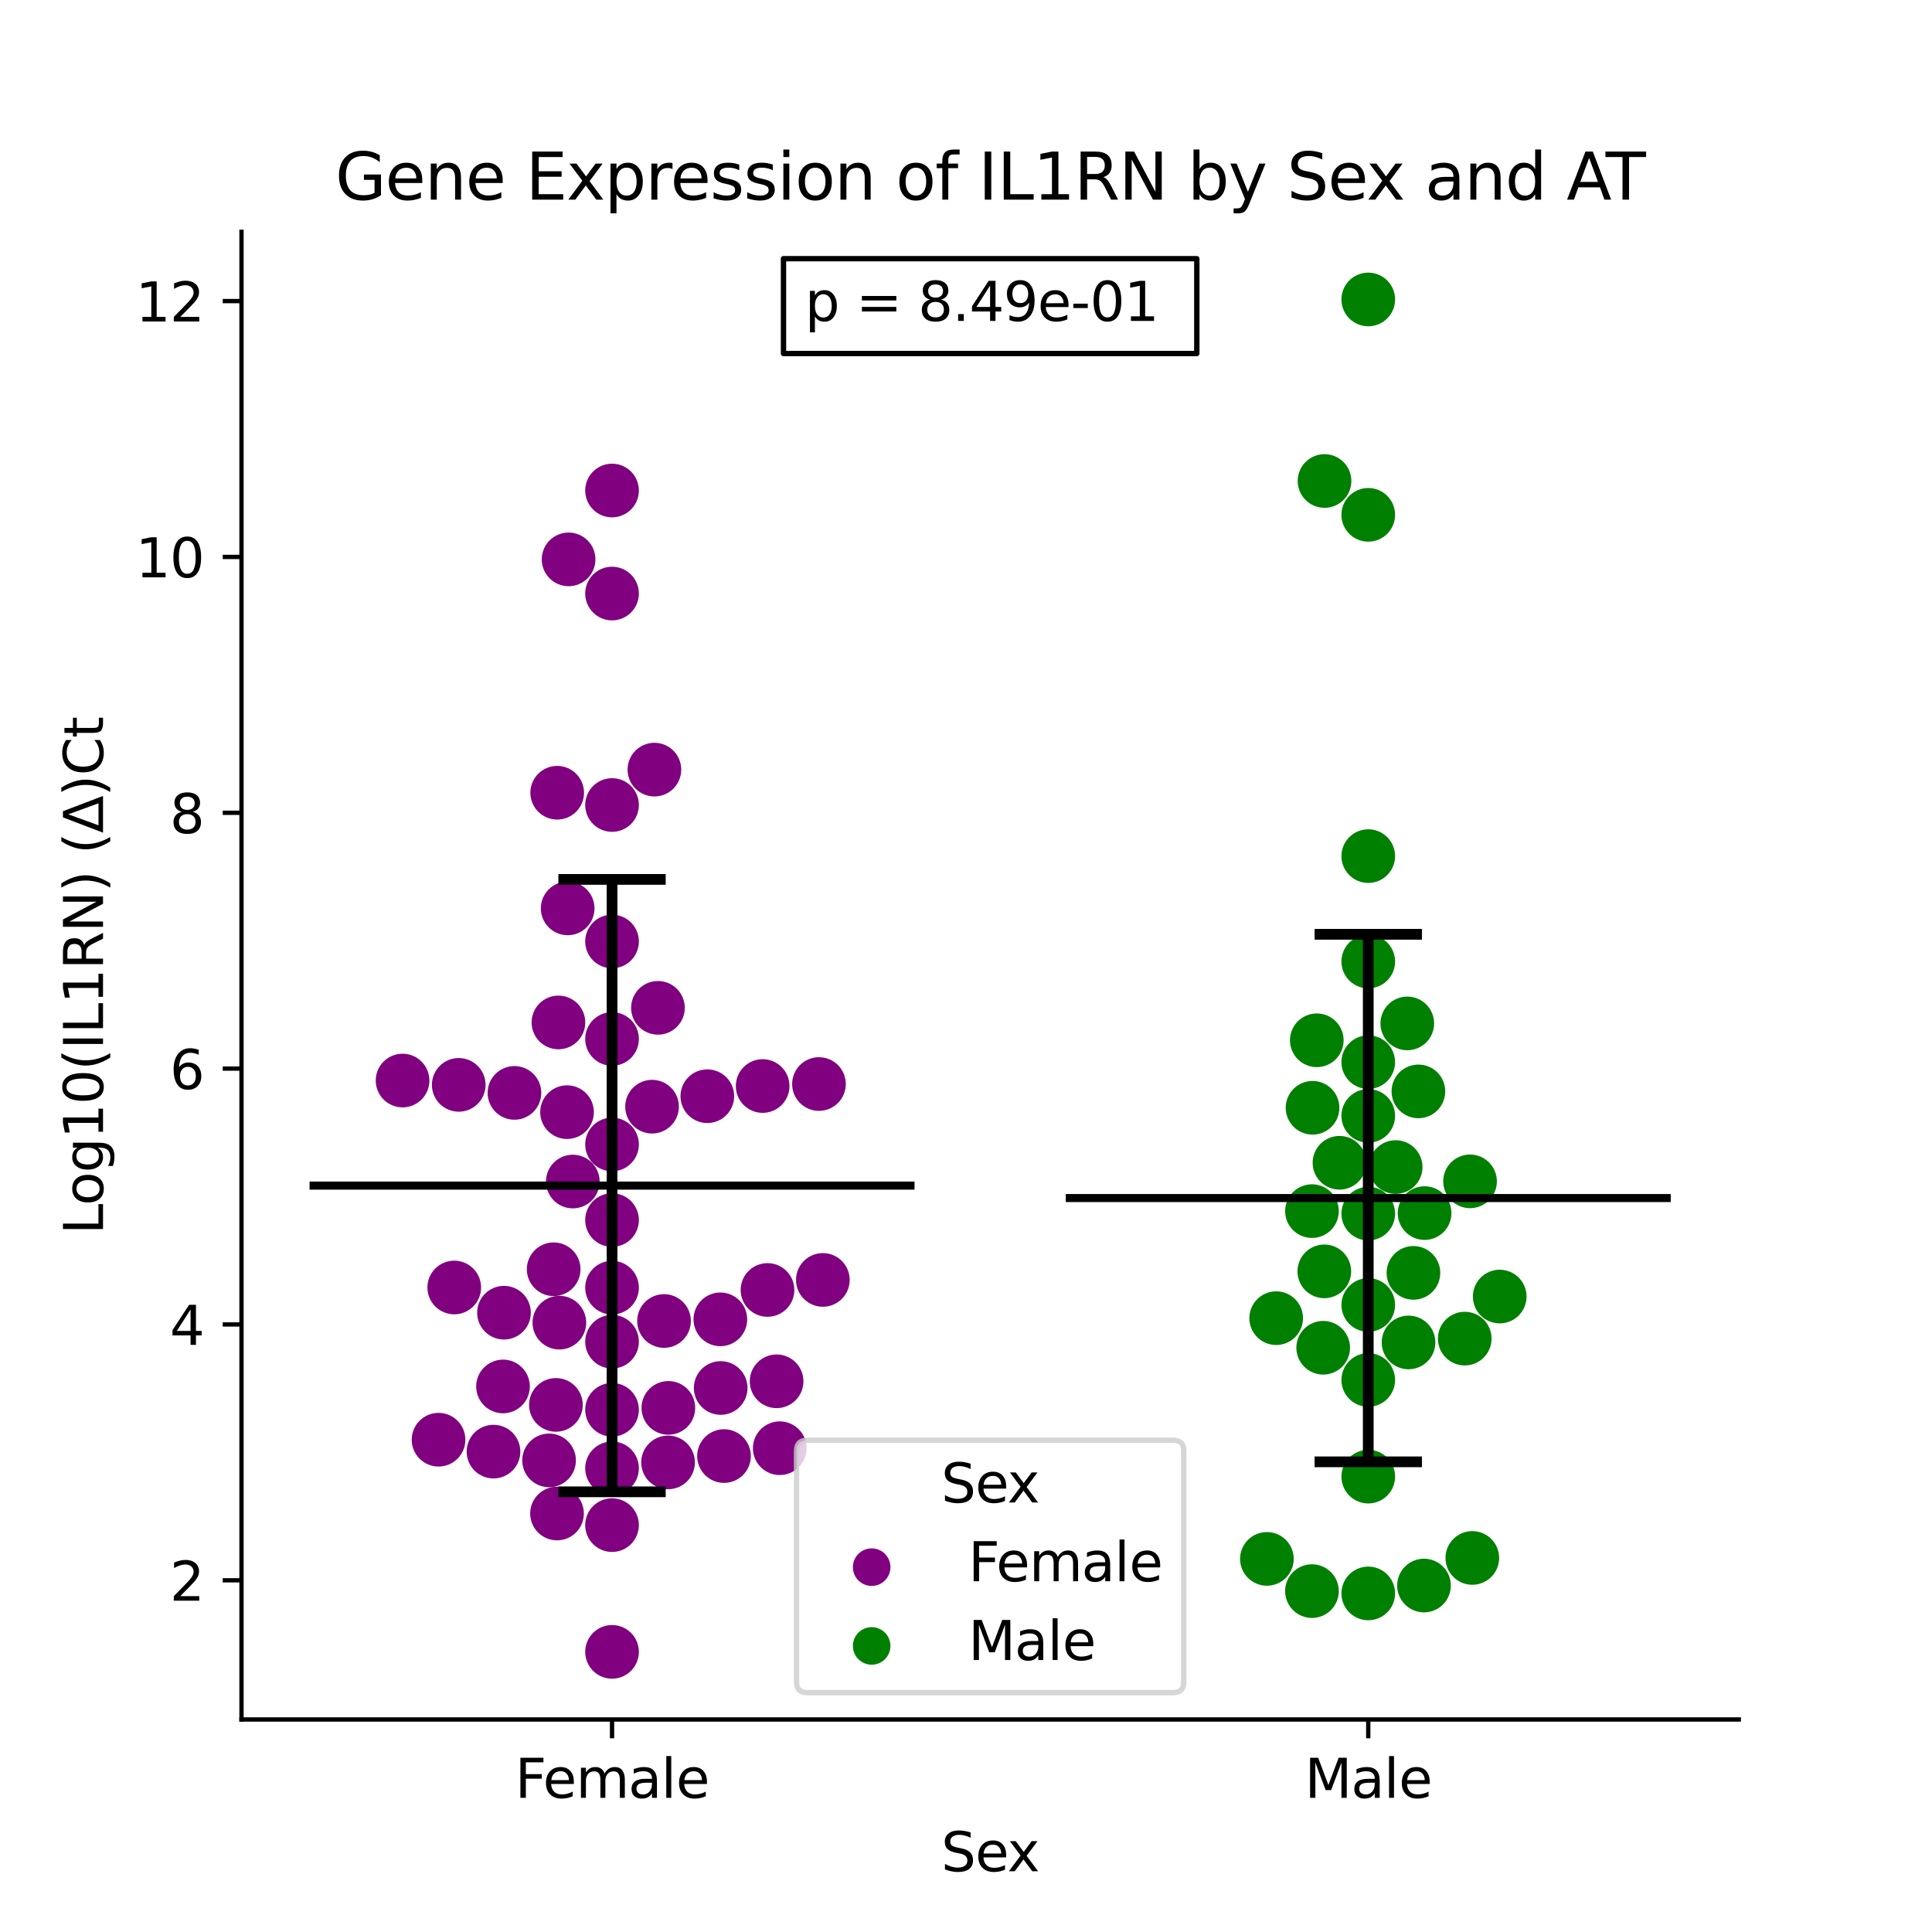 <?xml version="1.0" encoding="utf-8" standalone="no"?>
<!DOCTYPE svg PUBLIC "-//W3C//DTD SVG 1.1//EN"
  "http://www.w3.org/Graphics/SVG/1.1/DTD/svg11.dtd">
<svg xmlns:xlink="http://www.w3.org/1999/xlink" width="360pt" height="360pt" viewBox="0 0 360 360" xmlns="http://www.w3.org/2000/svg" version="1.1">
 <defs>
  <style type="text/css">*{stroke-linejoin: round; stroke-linecap: butt}</style>
 </defs>
 <g id="figure_1">
  <g id="patch_1">
   <path d="M 0 360 
L 360 360 
L 360 0 
L 0 0 
z
" style="fill: #ffffff"/>
  </g>
  <g id="axes_1">
   <g id="patch_2">
    <path d="M 45 320.4 
L 324 320.4 
L 324 43.2 
L 45 43.2 
z
" style="fill: #ffffff"/>
   </g>
   <g id="PathCollection_1">
    <defs>
     <path id="C0_0_b4f3d9eaac" d="M 0 5 
C 1.326 5 2.598 4.473 3.536 3.536 
C 4.473 2.598 5 1.326 5 -0 
C 5 -1.326 4.473 -2.598 3.536 -3.536 
C 2.598 -4.473 1.326 -5 0 -5 
C -1.326 -5 -2.598 -4.473 -3.536 -3.536 
C -4.473 -2.598 -5 -1.326 -5 0 
C -5 1.326 -4.473 2.598 -3.536 3.536 
C -2.598 4.473 -1.326 5 0 5 
z
"/>
    </defs>
    <g clip-path="url(#p54309800a6)">
     <use xlink:href="#C0_0_b4f3d9eaac" x="114.045" y="239.937" style="fill: #800080"/>
    </g>
    <g clip-path="url(#p54309800a6)">
     <use xlink:href="#C0_0_b4f3d9eaac" x="81.717" y="268.269" style="fill: #800080"/>
    </g>
    <g clip-path="url(#p54309800a6)">
     <use xlink:href="#C0_0_b4f3d9eaac" x="134.227" y="245.841" style="fill: #800080"/>
    </g>
    <g clip-path="url(#p54309800a6)">
     <use xlink:href="#C0_0_b4f3d9eaac" x="105.66" y="207.234" style="fill: #800080"/>
    </g>
    <g clip-path="url(#p54309800a6)">
     <use xlink:href="#C0_0_b4f3d9eaac" x="114.045" y="227.341" style="fill: #800080"/>
    </g>
    <g clip-path="url(#p54309800a6)">
     <use xlink:href="#C0_0_b4f3d9eaac" x="122.599" y="187.796" style="fill: #800080"/>
    </g>
    <g clip-path="url(#p54309800a6)">
     <use xlink:href="#C0_0_b4f3d9eaac" x="106.735" y="220.163" style="fill: #800080"/>
    </g>
    <g clip-path="url(#p54309800a6)">
     <use xlink:href="#C0_0_b4f3d9eaac" x="142.109" y="202.365" style="fill: #800080"/>
    </g>
    <g clip-path="url(#p54309800a6)">
     <use xlink:href="#C0_0_b4f3d9eaac" x="103.589" y="261.783" style="fill: #800080"/>
    </g>
    <g clip-path="url(#p54309800a6)">
     <use xlink:href="#C0_0_b4f3d9eaac" x="153.328" y="238.496" style="fill: #800080"/>
    </g>
    <g clip-path="url(#p54309800a6)">
     <use xlink:href="#C0_0_b4f3d9eaac" x="103.793" y="282.023" style="fill: #800080"/>
    </g>
    <g clip-path="url(#p54309800a6)">
     <use xlink:href="#C0_0_b4f3d9eaac" x="121.502" y="206.212" style="fill: #800080"/>
    </g>
    <g clip-path="url(#p54309800a6)">
     <use xlink:href="#C0_0_b4f3d9eaac" x="145.296" y="269.854" style="fill: #800080"/>
    </g>
    <g clip-path="url(#p54309800a6)">
     <use xlink:href="#C0_0_b4f3d9eaac" x="104.056" y="190.517" style="fill: #800080"/>
    </g>
    <g clip-path="url(#p54309800a6)">
     <use xlink:href="#C0_0_b4f3d9eaac" x="114.045" y="273.595" style="fill: #800080"/>
    </g>
    <g clip-path="url(#p54309800a6)">
     <use xlink:href="#C0_0_b4f3d9eaac" x="134.909" y="271.317" style="fill: #800080"/>
    </g>
    <g clip-path="url(#p54309800a6)">
     <use xlink:href="#C0_0_b4f3d9eaac" x="124.482" y="272.499" style="fill: #800080"/>
    </g>
    <g clip-path="url(#p54309800a6)">
     <use xlink:href="#C0_0_b4f3d9eaac" x="75.012" y="201.344" style="fill: #800080"/>
    </g>
    <g clip-path="url(#p54309800a6)">
     <use xlink:href="#C0_0_b4f3d9eaac" x="102.313" y="272.123" style="fill: #800080"/>
    </g>
    <g clip-path="url(#p54309800a6)">
     <use xlink:href="#C0_0_b4f3d9eaac" x="84.643" y="239.905" style="fill: #800080"/>
    </g>
    <g clip-path="url(#p54309800a6)">
     <use xlink:href="#C0_0_b4f3d9eaac" x="114.045" y="307.8" style="fill: #800080"/>
    </g>
    <g clip-path="url(#p54309800a6)">
     <use xlink:href="#C0_0_b4f3d9eaac" x="105.948" y="104.233" style="fill: #800080"/>
    </g>
    <g clip-path="url(#p54309800a6)">
     <use xlink:href="#C0_0_b4f3d9eaac" x="114.045" y="284.183" style="fill: #800080"/>
    </g>
    <g clip-path="url(#p54309800a6)">
     <use xlink:href="#C0_0_b4f3d9eaac" x="114.045" y="250.008" style="fill: #800080"/>
    </g>
    <g clip-path="url(#p54309800a6)">
     <use xlink:href="#C0_0_b4f3d9eaac" x="103.168" y="236.508" style="fill: #800080"/>
    </g>
    <g clip-path="url(#p54309800a6)">
     <use xlink:href="#C0_0_b4f3d9eaac" x="91.955" y="270.488" style="fill: #800080"/>
    </g>
    <g clip-path="url(#p54309800a6)">
     <use xlink:href="#C0_0_b4f3d9eaac" x="124.539" y="262.339" style="fill: #800080"/>
    </g>
    <g clip-path="url(#p54309800a6)">
     <use xlink:href="#C0_0_b4f3d9eaac" x="144.709" y="257.386" style="fill: #800080"/>
    </g>
    <g clip-path="url(#p54309800a6)">
     <use xlink:href="#C0_0_b4f3d9eaac" x="134.29" y="258.631" style="fill: #800080"/>
    </g>
    <g clip-path="url(#p54309800a6)">
     <use xlink:href="#C0_0_b4f3d9eaac" x="114.045" y="262.69" style="fill: #800080"/>
    </g>
    <g clip-path="url(#p54309800a6)">
     <use xlink:href="#C0_0_b4f3d9eaac" x="123.732" y="246.15" style="fill: #800080"/>
    </g>
    <g clip-path="url(#p54309800a6)">
     <use xlink:href="#C0_0_b4f3d9eaac" x="152.602" y="201.995" style="fill: #800080"/>
    </g>
    <g clip-path="url(#p54309800a6)">
     <use xlink:href="#C0_0_b4f3d9eaac" x="114.045" y="91.4" style="fill: #800080"/>
    </g>
    <g clip-path="url(#p54309800a6)">
     <use xlink:href="#C0_0_b4f3d9eaac" x="114.045" y="193.596" style="fill: #800080"/>
    </g>
    <g clip-path="url(#p54309800a6)">
     <use xlink:href="#C0_0_b4f3d9eaac" x="103.824" y="147.715" style="fill: #800080"/>
    </g>
    <g clip-path="url(#p54309800a6)">
     <use xlink:href="#C0_0_b4f3d9eaac" x="114.045" y="213.253" style="fill: #800080"/>
    </g>
    <g clip-path="url(#p54309800a6)">
     <use xlink:href="#C0_0_b4f3d9eaac" x="121.939" y="143.409" style="fill: #800080"/>
    </g>
    <g clip-path="url(#p54309800a6)">
     <use xlink:href="#C0_0_b4f3d9eaac" x="105.778" y="169.264" style="fill: #800080"/>
    </g>
    <g clip-path="url(#p54309800a6)">
     <use xlink:href="#C0_0_b4f3d9eaac" x="114.045" y="175.428" style="fill: #800080"/>
    </g>
    <g clip-path="url(#p54309800a6)">
     <use xlink:href="#C0_0_b4f3d9eaac" x="114.045" y="110.599" style="fill: #800080"/>
    </g>
    <g clip-path="url(#p54309800a6)">
     <use xlink:href="#C0_0_b4f3d9eaac" x="95.86" y="203.645" style="fill: #800080"/>
    </g>
    <g clip-path="url(#p54309800a6)">
     <use xlink:href="#C0_0_b4f3d9eaac" x="85.478" y="202.149" style="fill: #800080"/>
    </g>
    <g clip-path="url(#p54309800a6)">
     <use xlink:href="#C0_0_b4f3d9eaac" x="93.912" y="244.602" style="fill: #800080"/>
    </g>
    <g clip-path="url(#p54309800a6)">
     <use xlink:href="#C0_0_b4f3d9eaac" x="131.8" y="204.262" style="fill: #800080"/>
    </g>
    <g clip-path="url(#p54309800a6)">
     <use xlink:href="#C0_0_b4f3d9eaac" x="143.013" y="240.365" style="fill: #800080"/>
    </g>
    <g clip-path="url(#p54309800a6)">
     <use xlink:href="#C0_0_b4f3d9eaac" x="104.23" y="246.457" style="fill: #800080"/>
    </g>
    <g clip-path="url(#p54309800a6)">
     <use xlink:href="#C0_0_b4f3d9eaac" x="93.728" y="258.346" style="fill: #800080"/>
    </g>
    <g clip-path="url(#p54309800a6)">
     <use xlink:href="#C0_0_b4f3d9eaac" x="114.045" y="150.003" style="fill: #800080"/>
    </g>
   </g>
   <g id="PathCollection_2">
    <defs>
     <path id="C1_0_d42a8fae96" d="M 0 5 
C 1.326 5 2.598 4.473 3.536 3.536 
C 4.473 2.598 5 1.326 5 -0 
C 5 -1.326 4.473 -2.598 3.536 -3.536 
C 2.598 -4.473 1.326 -5 0 -5 
C -1.326 -5 -2.598 -4.473 -3.536 -3.536 
C -4.473 -2.598 -5 -1.326 -5 0 
C -5 1.326 -4.473 2.598 -3.536 3.536 
C -2.598 4.473 -1.326 5 0 5 
z
"/>
    </defs>
    <g clip-path="url(#p54309800a6)">
     <use xlink:href="#C1_0_d42a8fae96" x="262.459" y="250.144" style="fill: #008000"/>
    </g>
    <g clip-path="url(#p54309800a6)">
     <use xlink:href="#C1_0_d42a8fae96" x="264.298" y="203.365" style="fill: #008000"/>
    </g>
    <g clip-path="url(#p54309800a6)">
     <use xlink:href="#C1_0_d42a8fae96" x="254.955" y="197.913" style="fill: #008000"/>
    </g>
    <g clip-path="url(#p54309800a6)">
     <use xlink:href="#C1_0_d42a8fae96" x="254.955" y="95.932" style="fill: #008000"/>
    </g>
    <g clip-path="url(#p54309800a6)">
     <use xlink:href="#C1_0_d42a8fae96" x="254.955" y="296.912" style="fill: #008000"/>
    </g>
    <g clip-path="url(#p54309800a6)">
     <use xlink:href="#C1_0_d42a8fae96" x="263.372" y="237.181" style="fill: #008000"/>
    </g>
    <g clip-path="url(#p54309800a6)">
     <use xlink:href="#C1_0_d42a8fae96" x="272.933" y="249.432" style="fill: #008000"/>
    </g>
    <g clip-path="url(#p54309800a6)">
     <use xlink:href="#C1_0_d42a8fae96" x="245.364" y="193.843" style="fill: #008000"/>
    </g>
    <g clip-path="url(#p54309800a6)">
     <use xlink:href="#C1_0_d42a8fae96" x="249.593" y="216.666" style="fill: #008000"/>
    </g>
    <g clip-path="url(#p54309800a6)">
     <use xlink:href="#C1_0_d42a8fae96" x="246.767" y="236.899" style="fill: #008000"/>
    </g>
    <g clip-path="url(#p54309800a6)">
     <use xlink:href="#C1_0_d42a8fae96" x="244.574" y="206.42" style="fill: #008000"/>
    </g>
    <g clip-path="url(#p54309800a6)">
     <use xlink:href="#C1_0_d42a8fae96" x="246.558" y="251.134" style="fill: #008000"/>
    </g>
    <g clip-path="url(#p54309800a6)">
     <use xlink:href="#C1_0_d42a8fae96" x="254.955" y="55.8" style="fill: #008000"/>
    </g>
    <g clip-path="url(#p54309800a6)">
     <use xlink:href="#C1_0_d42a8fae96" x="254.955" y="179.167" style="fill: #008000"/>
    </g>
    <g clip-path="url(#p54309800a6)">
     <use xlink:href="#C1_0_d42a8fae96" x="265.341" y="295.443" style="fill: #008000"/>
    </g>
    <g clip-path="url(#p54309800a6)">
     <use xlink:href="#C1_0_d42a8fae96" x="244.464" y="296.482" style="fill: #008000"/>
    </g>
    <g clip-path="url(#p54309800a6)">
     <use xlink:href="#C1_0_d42a8fae96" x="236.068" y="290.477" style="fill: #008000"/>
    </g>
    <g clip-path="url(#p54309800a6)">
     <use xlink:href="#C1_0_d42a8fae96" x="254.955" y="226.142" style="fill: #008000"/>
    </g>
    <g clip-path="url(#p54309800a6)">
     <use xlink:href="#C1_0_d42a8fae96" x="254.955" y="275.147" style="fill: #008000"/>
    </g>
    <g clip-path="url(#p54309800a6)">
     <use xlink:href="#C1_0_d42a8fae96" x="254.955" y="257.138" style="fill: #008000"/>
    </g>
    <g clip-path="url(#p54309800a6)">
     <use xlink:href="#C1_0_d42a8fae96" x="254.955" y="243.159" style="fill: #008000"/>
    </g>
    <g clip-path="url(#p54309800a6)">
     <use xlink:href="#C1_0_d42a8fae96" x="246.806" y="89.626" style="fill: #008000"/>
    </g>
    <g clip-path="url(#p54309800a6)">
     <use xlink:href="#C1_0_d42a8fae96" x="237.798" y="245.621" style="fill: #008000"/>
    </g>
    <g clip-path="url(#p54309800a6)">
     <use xlink:href="#C1_0_d42a8fae96" x="260.06" y="217.464" style="fill: #008000"/>
    </g>
    <g clip-path="url(#p54309800a6)">
     <use xlink:href="#C1_0_d42a8fae96" x="254.955" y="207.927" style="fill: #008000"/>
    </g>
    <g clip-path="url(#p54309800a6)">
     <use xlink:href="#C1_0_d42a8fae96" x="265.454" y="226.043" style="fill: #008000"/>
    </g>
    <g clip-path="url(#p54309800a6)">
     <use xlink:href="#C1_0_d42a8fae96" x="262.227" y="190.699" style="fill: #008000"/>
    </g>
    <g clip-path="url(#p54309800a6)">
     <use xlink:href="#C1_0_d42a8fae96" x="254.955" y="159.526" style="fill: #008000"/>
    </g>
    <g clip-path="url(#p54309800a6)">
     <use xlink:href="#C1_0_d42a8fae96" x="273.921" y="220.129" style="fill: #008000"/>
    </g>
    <g clip-path="url(#p54309800a6)">
     <use xlink:href="#C1_0_d42a8fae96" x="274.346" y="290.3" style="fill: #008000"/>
    </g>
    <g clip-path="url(#p54309800a6)">
     <use xlink:href="#C1_0_d42a8fae96" x="279.451" y="241.593" style="fill: #008000"/>
    </g>
    <g clip-path="url(#p54309800a6)">
     <use xlink:href="#C1_0_d42a8fae96" x="244.466" y="225.673" style="fill: #008000"/>
    </g>
   </g>
   <g id="PathCollection_3"/>
   <g id="PathCollection_4"/>
   <g id="matplotlib.axis_1">
    <g id="xtick_1">
     <g id="line2d_1">
      <defs>
       <path id="m0eac012cab" d="M 0 0 
L 0 3.5 
" style="stroke: #000000; stroke-width: 0.8"/>
      </defs>
      <g>
       <use xlink:href="#m0eac012cab" x="114.045" y="320.4" style="stroke: #000000; stroke-width: 0.8"/>
      </g>
     </g>
     <g id="text_1">
      <!-- Female -->
      <g transform="translate(95.968 334.998) scale(0.1 -0.1)">
       <defs>
        <path id="DejaVuSans-46" d="M 628 4666 
L 3309 4666 
L 3309 4134 
L 1259 4134 
L 1259 2759 
L 3109 2759 
L 3109 2228 
L 1259 2228 
L 1259 0 
L 628 0 
L 628 4666 
z
" transform="scale(0.016)"/>
        <path id="DejaVuSans-65" d="M 3597 1894 
L 3597 1613 
L 953 1613 
Q 991 1019 1311 708 
Q 1631 397 2203 397 
Q 2534 397 2845 478 
Q 3156 559 3463 722 
L 3463 178 
Q 3153 47 2828 -22 
Q 2503 -91 2169 -91 
Q 1331 -91 842 396 
Q 353 884 353 1716 
Q 353 2575 817 3079 
Q 1281 3584 2069 3584 
Q 2775 3584 3186 3129 
Q 3597 2675 3597 1894 
z
M 3022 2063 
Q 3016 2534 2758 2815 
Q 2500 3097 2075 3097 
Q 1594 3097 1305 2825 
Q 1016 2553 972 2059 
L 3022 2063 
z
" transform="scale(0.016)"/>
        <path id="DejaVuSans-6d" d="M 3328 2828 
Q 3544 3216 3844 3400 
Q 4144 3584 4550 3584 
Q 5097 3584 5394 3201 
Q 5691 2819 5691 2113 
L 5691 0 
L 5113 0 
L 5113 2094 
Q 5113 2597 4934 2840 
Q 4756 3084 4391 3084 
Q 3944 3084 3684 2787 
Q 3425 2491 3425 1978 
L 3425 0 
L 2847 0 
L 2847 2094 
Q 2847 2600 2669 2842 
Q 2491 3084 2119 3084 
Q 1678 3084 1418 2786 
Q 1159 2488 1159 1978 
L 1159 0 
L 581 0 
L 581 3500 
L 1159 3500 
L 1159 2956 
Q 1356 3278 1631 3431 
Q 1906 3584 2284 3584 
Q 2666 3584 2933 3390 
Q 3200 3197 3328 2828 
z
" transform="scale(0.016)"/>
        <path id="DejaVuSans-61" d="M 2194 1759 
Q 1497 1759 1228 1600 
Q 959 1441 959 1056 
Q 959 750 1161 570 
Q 1363 391 1709 391 
Q 2188 391 2477 730 
Q 2766 1069 2766 1631 
L 2766 1759 
L 2194 1759 
z
M 3341 1997 
L 3341 0 
L 2766 0 
L 2766 531 
Q 2569 213 2275 61 
Q 1981 -91 1556 -91 
Q 1019 -91 701 211 
Q 384 513 384 1019 
Q 384 1609 779 1909 
Q 1175 2209 1959 2209 
L 2766 2209 
L 2766 2266 
Q 2766 2663 2505 2880 
Q 2244 3097 1772 3097 
Q 1472 3097 1187 3025 
Q 903 2953 641 2809 
L 641 3341 
Q 956 3463 1253 3523 
Q 1550 3584 1831 3584 
Q 2591 3584 2966 3190 
Q 3341 2797 3341 1997 
z
" transform="scale(0.016)"/>
        <path id="DejaVuSans-6c" d="M 603 4863 
L 1178 4863 
L 1178 0 
L 603 0 
L 603 4863 
z
" transform="scale(0.016)"/>
       </defs>
       <use xlink:href="#DejaVuSans-46"/>
       <use xlink:href="#DejaVuSans-65" x="52.02"/>
       <use xlink:href="#DejaVuSans-6d" x="113.543"/>
       <use xlink:href="#DejaVuSans-61" x="210.955"/>
       <use xlink:href="#DejaVuSans-6c" x="272.234"/>
       <use xlink:href="#DejaVuSans-65" x="300.018"/>
      </g>
     </g>
    </g>
    <g id="xtick_2">
     <g id="line2d_2">
      <g>
       <use xlink:href="#m0eac012cab" x="254.955" y="320.4" style="stroke: #000000; stroke-width: 0.8"/>
      </g>
     </g>
     <g id="text_2">
      <!-- Male -->
      <g transform="translate(243.111 334.998) scale(0.1 -0.1)">
       <defs>
        <path id="DejaVuSans-4d" d="M 628 4666 
L 1569 4666 
L 2759 1491 
L 3956 4666 
L 4897 4666 
L 4897 0 
L 4281 0 
L 4281 4097 
L 3078 897 
L 2444 897 
L 1241 4097 
L 1241 0 
L 628 0 
L 628 4666 
z
" transform="scale(0.016)"/>
       </defs>
       <use xlink:href="#DejaVuSans-4d"/>
       <use xlink:href="#DejaVuSans-61" x="86.279"/>
       <use xlink:href="#DejaVuSans-6c" x="147.559"/>
       <use xlink:href="#DejaVuSans-65" x="175.342"/>
      </g>
     </g>
    </g>
    <g id="text_3">
     <!-- Sex -->
     <g transform="translate(175.377 348.677) scale(0.1 -0.1)">
      <defs>
       <path id="DejaVuSans-53" d="M 3425 4513 
L 3425 3897 
Q 3066 4069 2747 4153 
Q 2428 4238 2131 4238 
Q 1616 4238 1336 4038 
Q 1056 3838 1056 3469 
Q 1056 3159 1242 3001 
Q 1428 2844 1947 2747 
L 2328 2669 
Q 3034 2534 3370 2195 
Q 3706 1856 3706 1288 
Q 3706 609 3251 259 
Q 2797 -91 1919 -91 
Q 1588 -91 1214 -16 
Q 841 59 441 206 
L 441 856 
Q 825 641 1194 531 
Q 1563 422 1919 422 
Q 2459 422 2753 634 
Q 3047 847 3047 1241 
Q 3047 1584 2836 1778 
Q 2625 1972 2144 2069 
L 1759 2144 
Q 1053 2284 737 2584 
Q 422 2884 422 3419 
Q 422 4038 858 4394 
Q 1294 4750 2059 4750 
Q 2388 4750 2728 4690 
Q 3069 4631 3425 4513 
z
" transform="scale(0.016)"/>
       <path id="DejaVuSans-78" d="M 3513 3500 
L 2247 1797 
L 3578 0 
L 2900 0 
L 1881 1375 
L 863 0 
L 184 0 
L 1544 1831 
L 300 3500 
L 978 3500 
L 1906 2253 
L 2834 3500 
L 3513 3500 
z
" transform="scale(0.016)"/>
      </defs>
      <use xlink:href="#DejaVuSans-53"/>
      <use xlink:href="#DejaVuSans-65" x="63.477"/>
      <use xlink:href="#DejaVuSans-78" x="123.25"/>
     </g>
    </g>
   </g>
   <g id="matplotlib.axis_2">
    <g id="ytick_1">
     <g id="line2d_3">
      <defs>
       <path id="m1762af7653" d="M 0 0 
L -3.5 0 
" style="stroke: #000000; stroke-width: 0.8"/>
      </defs>
      <g>
       <use xlink:href="#m1762af7653" x="45" y="294.468" style="stroke: #000000; stroke-width: 0.8"/>
      </g>
     </g>
     <g id="text_4">
      <!-- 2 -->
      <g transform="translate(31.637 298.267) scale(0.1 -0.1)">
       <defs>
        <path id="DejaVuSans-32" d="M 1228 531 
L 3431 531 
L 3431 0 
L 469 0 
L 469 531 
Q 828 903 1448 1529 
Q 2069 2156 2228 2338 
Q 2531 2678 2651 2914 
Q 2772 3150 2772 3378 
Q 2772 3750 2511 3984 
Q 2250 4219 1831 4219 
Q 1534 4219 1204 4116 
Q 875 4013 500 3803 
L 500 4441 
Q 881 4594 1212 4672 
Q 1544 4750 1819 4750 
Q 2544 4750 2975 4387 
Q 3406 4025 3406 3419 
Q 3406 3131 3298 2873 
Q 3191 2616 2906 2266 
Q 2828 2175 2409 1742 
Q 1991 1309 1228 531 
z
" transform="scale(0.016)"/>
       </defs>
       <use xlink:href="#DejaVuSans-32"/>
      </g>
     </g>
    </g>
    <g id="ytick_2">
     <g id="line2d_4">
      <g>
       <use xlink:href="#m1762af7653" x="45" y="246.794" style="stroke: #000000; stroke-width: 0.8"/>
      </g>
     </g>
     <g id="text_5">
      <!-- 4 -->
      <g transform="translate(31.637 250.594) scale(0.1 -0.1)">
       <defs>
        <path id="DejaVuSans-34" d="M 2419 4116 
L 825 1625 
L 2419 1625 
L 2419 4116 
z
M 2253 4666 
L 3047 4666 
L 3047 1625 
L 3713 1625 
L 3713 1100 
L 3047 1100 
L 3047 0 
L 2419 0 
L 2419 1100 
L 313 1100 
L 313 1709 
L 2253 4666 
z
" transform="scale(0.016)"/>
       </defs>
       <use xlink:href="#DejaVuSans-34"/>
      </g>
     </g>
    </g>
    <g id="ytick_3">
     <g id="line2d_5">
      <g>
       <use xlink:href="#m1762af7653" x="45" y="199.121" style="stroke: #000000; stroke-width: 0.8"/>
      </g>
     </g>
     <g id="text_6">
      <!-- 6 -->
      <g transform="translate(31.637 202.92) scale(0.1 -0.1)">
       <defs>
        <path id="DejaVuSans-36" d="M 2113 2584 
Q 1688 2584 1439 2293 
Q 1191 2003 1191 1497 
Q 1191 994 1439 701 
Q 1688 409 2113 409 
Q 2538 409 2786 701 
Q 3034 994 3034 1497 
Q 3034 2003 2786 2293 
Q 2538 2584 2113 2584 
z
M 3366 4563 
L 3366 3988 
Q 3128 4100 2886 4159 
Q 2644 4219 2406 4219 
Q 1781 4219 1451 3797 
Q 1122 3375 1075 2522 
Q 1259 2794 1537 2939 
Q 1816 3084 2150 3084 
Q 2853 3084 3261 2657 
Q 3669 2231 3669 1497 
Q 3669 778 3244 343 
Q 2819 -91 2113 -91 
Q 1303 -91 875 529 
Q 447 1150 447 2328 
Q 447 3434 972 4092 
Q 1497 4750 2381 4750 
Q 2619 4750 2861 4703 
Q 3103 4656 3366 4563 
z
" transform="scale(0.016)"/>
       </defs>
       <use xlink:href="#DejaVuSans-36"/>
      </g>
     </g>
    </g>
    <g id="ytick_4">
     <g id="line2d_6">
      <g>
       <use xlink:href="#m1762af7653" x="45" y="151.448" style="stroke: #000000; stroke-width: 0.8"/>
      </g>
     </g>
     <g id="text_7">
      <!-- 8 -->
      <g transform="translate(31.637 155.247) scale(0.1 -0.1)">
       <defs>
        <path id="DejaVuSans-38" d="M 2034 2216 
Q 1584 2216 1326 1975 
Q 1069 1734 1069 1313 
Q 1069 891 1326 650 
Q 1584 409 2034 409 
Q 2484 409 2743 651 
Q 3003 894 3003 1313 
Q 3003 1734 2745 1975 
Q 2488 2216 2034 2216 
z
M 1403 2484 
Q 997 2584 770 2862 
Q 544 3141 544 3541 
Q 544 4100 942 4425 
Q 1341 4750 2034 4750 
Q 2731 4750 3128 4425 
Q 3525 4100 3525 3541 
Q 3525 3141 3298 2862 
Q 3072 2584 2669 2484 
Q 3125 2378 3379 2068 
Q 3634 1759 3634 1313 
Q 3634 634 3220 271 
Q 2806 -91 2034 -91 
Q 1263 -91 848 271 
Q 434 634 434 1313 
Q 434 1759 690 2068 
Q 947 2378 1403 2484 
z
M 1172 3481 
Q 1172 3119 1398 2916 
Q 1625 2713 2034 2713 
Q 2441 2713 2670 2916 
Q 2900 3119 2900 3481 
Q 2900 3844 2670 4047 
Q 2441 4250 2034 4250 
Q 1625 4250 1398 4047 
Q 1172 3844 1172 3481 
z
" transform="scale(0.016)"/>
       </defs>
       <use xlink:href="#DejaVuSans-38"/>
      </g>
     </g>
    </g>
    <g id="ytick_5">
     <g id="line2d_7">
      <g>
       <use xlink:href="#m1762af7653" x="45" y="103.775" style="stroke: #000000; stroke-width: 0.8"/>
      </g>
     </g>
     <g id="text_8">
      <!-- 10 -->
      <g transform="translate(25.275 107.574) scale(0.1 -0.1)">
       <defs>
        <path id="DejaVuSans-31" d="M 794 531 
L 1825 531 
L 1825 4091 
L 703 3866 
L 703 4441 
L 1819 4666 
L 2450 4666 
L 2450 531 
L 3481 531 
L 3481 0 
L 794 0 
L 794 531 
z
" transform="scale(0.016)"/>
        <path id="DejaVuSans-30" d="M 2034 4250 
Q 1547 4250 1301 3770 
Q 1056 3291 1056 2328 
Q 1056 1369 1301 889 
Q 1547 409 2034 409 
Q 2525 409 2770 889 
Q 3016 1369 3016 2328 
Q 3016 3291 2770 3770 
Q 2525 4250 2034 4250 
z
M 2034 4750 
Q 2819 4750 3233 4129 
Q 3647 3509 3647 2328 
Q 3647 1150 3233 529 
Q 2819 -91 2034 -91 
Q 1250 -91 836 529 
Q 422 1150 422 2328 
Q 422 3509 836 4129 
Q 1250 4750 2034 4750 
z
" transform="scale(0.016)"/>
       </defs>
       <use xlink:href="#DejaVuSans-31"/>
       <use xlink:href="#DejaVuSans-30" x="63.623"/>
      </g>
     </g>
    </g>
    <g id="ytick_6">
     <g id="line2d_8">
      <g>
       <use xlink:href="#m1762af7653" x="45" y="56.102" style="stroke: #000000; stroke-width: 0.8"/>
      </g>
     </g>
     <g id="text_9">
      <!-- 12 -->
      <g transform="translate(25.275 59.901) scale(0.1 -0.1)">
       <use xlink:href="#DejaVuSans-31"/>
       <use xlink:href="#DejaVuSans-32" x="63.623"/>
      </g>
     </g>
    </g>
    <g id="text_10">
     <!-- Log10(IL1RN) (Δ)Ct -->
     <g transform="translate(19.195 230.016) rotate(-90) scale(0.1 -0.1)">
      <defs>
       <path id="DejaVuSans-4c" d="M 628 4666 
L 1259 4666 
L 1259 531 
L 3531 531 
L 3531 0 
L 628 0 
L 628 4666 
z
" transform="scale(0.016)"/>
       <path id="DejaVuSans-6f" d="M 1959 3097 
Q 1497 3097 1228 2736 
Q 959 2375 959 1747 
Q 959 1119 1226 758 
Q 1494 397 1959 397 
Q 2419 397 2687 759 
Q 2956 1122 2956 1747 
Q 2956 2369 2687 2733 
Q 2419 3097 1959 3097 
z
M 1959 3584 
Q 2709 3584 3137 3096 
Q 3566 2609 3566 1747 
Q 3566 888 3137 398 
Q 2709 -91 1959 -91 
Q 1206 -91 779 398 
Q 353 888 353 1747 
Q 353 2609 779 3096 
Q 1206 3584 1959 3584 
z
" transform="scale(0.016)"/>
       <path id="DejaVuSans-67" d="M 2906 1791 
Q 2906 2416 2648 2759 
Q 2391 3103 1925 3103 
Q 1463 3103 1205 2759 
Q 947 2416 947 1791 
Q 947 1169 1205 825 
Q 1463 481 1925 481 
Q 2391 481 2648 825 
Q 2906 1169 2906 1791 
z
M 3481 434 
Q 3481 -459 3084 -895 
Q 2688 -1331 1869 -1331 
Q 1566 -1331 1297 -1286 
Q 1028 -1241 775 -1147 
L 775 -588 
Q 1028 -725 1275 -790 
Q 1522 -856 1778 -856 
Q 2344 -856 2625 -561 
Q 2906 -266 2906 331 
L 2906 616 
Q 2728 306 2450 153 
Q 2172 0 1784 0 
Q 1141 0 747 490 
Q 353 981 353 1791 
Q 353 2603 747 3093 
Q 1141 3584 1784 3584 
Q 2172 3584 2450 3431 
Q 2728 3278 2906 2969 
L 2906 3500 
L 3481 3500 
L 3481 434 
z
" transform="scale(0.016)"/>
       <path id="DejaVuSans-28" d="M 1984 4856 
Q 1566 4138 1362 3434 
Q 1159 2731 1159 2009 
Q 1159 1288 1364 580 
Q 1569 -128 1984 -844 
L 1484 -844 
Q 1016 -109 783 600 
Q 550 1309 550 2009 
Q 550 2706 781 3412 
Q 1013 4119 1484 4856 
L 1984 4856 
z
" transform="scale(0.016)"/>
       <path id="DejaVuSans-49" d="M 628 4666 
L 1259 4666 
L 1259 0 
L 628 0 
L 628 4666 
z
" transform="scale(0.016)"/>
       <path id="DejaVuSans-52" d="M 2841 2188 
Q 3044 2119 3236 1894 
Q 3428 1669 3622 1275 
L 4263 0 
L 3584 0 
L 2988 1197 
Q 2756 1666 2539 1819 
Q 2322 1972 1947 1972 
L 1259 1972 
L 1259 0 
L 628 0 
L 628 4666 
L 2053 4666 
Q 2853 4666 3247 4331 
Q 3641 3997 3641 3322 
Q 3641 2881 3436 2590 
Q 3231 2300 2841 2188 
z
M 1259 4147 
L 1259 2491 
L 2053 2491 
Q 2509 2491 2742 2702 
Q 2975 2913 2975 3322 
Q 2975 3731 2742 3939 
Q 2509 4147 2053 4147 
L 1259 4147 
z
" transform="scale(0.016)"/>
       <path id="DejaVuSans-4e" d="M 628 4666 
L 1478 4666 
L 3547 763 
L 3547 4666 
L 4159 4666 
L 4159 0 
L 3309 0 
L 1241 3903 
L 1241 0 
L 628 0 
L 628 4666 
z
" transform="scale(0.016)"/>
       <path id="DejaVuSans-29" d="M 513 4856 
L 1013 4856 
Q 1481 4119 1714 3412 
Q 1947 2706 1947 2009 
Q 1947 1309 1714 600 
Q 1481 -109 1013 -844 
L 513 -844 
Q 928 -128 1133 580 
Q 1338 1288 1338 2009 
Q 1338 2731 1133 3434 
Q 928 4138 513 4856 
z
" transform="scale(0.016)"/>
       <path id="DejaVuSans-20" transform="scale(0.016)"/>
       <path id="DejaVuSans-394" d="M 2188 4044 
L 906 525 
L 3472 525 
L 2188 4044 
z
M 50 0 
L 1831 4666 
L 2547 4666 
L 4325 0 
L 50 0 
z
" transform="scale(0.016)"/>
       <path id="DejaVuSans-43" d="M 4122 4306 
L 4122 3641 
Q 3803 3938 3442 4084 
Q 3081 4231 2675 4231 
Q 1875 4231 1450 3742 
Q 1025 3253 1025 2328 
Q 1025 1406 1450 917 
Q 1875 428 2675 428 
Q 3081 428 3442 575 
Q 3803 722 4122 1019 
L 4122 359 
Q 3791 134 3420 21 
Q 3050 -91 2638 -91 
Q 1578 -91 968 557 
Q 359 1206 359 2328 
Q 359 3453 968 4101 
Q 1578 4750 2638 4750 
Q 3056 4750 3426 4639 
Q 3797 4528 4122 4306 
z
" transform="scale(0.016)"/>
       <path id="DejaVuSans-74" d="M 1172 4494 
L 1172 3500 
L 2356 3500 
L 2356 3053 
L 1172 3053 
L 1172 1153 
Q 1172 725 1289 603 
Q 1406 481 1766 481 
L 2356 481 
L 2356 0 
L 1766 0 
Q 1100 0 847 248 
Q 594 497 594 1153 
L 594 3053 
L 172 3053 
L 172 3500 
L 594 3500 
L 594 4494 
L 1172 4494 
z
" transform="scale(0.016)"/>
      </defs>
      <use xlink:href="#DejaVuSans-4c"/>
      <use xlink:href="#DejaVuSans-6f" x="53.963"/>
      <use xlink:href="#DejaVuSans-67" x="115.145"/>
      <use xlink:href="#DejaVuSans-31" x="178.621"/>
      <use xlink:href="#DejaVuSans-30" x="242.244"/>
      <use xlink:href="#DejaVuSans-28" x="305.867"/>
      <use xlink:href="#DejaVuSans-49" x="344.881"/>
      <use xlink:href="#DejaVuSans-4c" x="374.373"/>
      <use xlink:href="#DejaVuSans-31" x="430.086"/>
      <use xlink:href="#DejaVuSans-52" x="493.709"/>
      <use xlink:href="#DejaVuSans-4e" x="563.191"/>
      <use xlink:href="#DejaVuSans-29" x="637.996"/>
      <use xlink:href="#DejaVuSans-20" x="677.01"/>
      <use xlink:href="#DejaVuSans-28" x="708.797"/>
      <use xlink:href="#DejaVuSans-394" x="747.811"/>
      <use xlink:href="#DejaVuSans-29" x="816.219"/>
      <use xlink:href="#DejaVuSans-43" x="855.232"/>
      <use xlink:href="#DejaVuSans-74" x="925.057"/>
     </g>
    </g>
   </g>
   <g id="LineCollection_1">
    <path d="M 114.045 277.977 
L 114.045 163.86 
" clip-path="url(#p54309800a6)" style="fill: none; stroke: #000000; stroke-width: 2"/>
   </g>
   <g id="line2d_9">
    <defs>
     <path id="m9d46c2ffd9" d="M 10 0 
L -10 -0 
" style="stroke: #000000; stroke-width: 2"/>
    </defs>
    <g clip-path="url(#p54309800a6)">
     <use xlink:href="#m9d46c2ffd9" x="114.045" y="277.977" style="stroke: #000000; stroke-width: 2"/>
    </g>
   </g>
   <g id="line2d_10">
    <g clip-path="url(#p54309800a6)">
     <use xlink:href="#m9d46c2ffd9" x="114.045" y="163.86" style="stroke: #000000; stroke-width: 2"/>
    </g>
   </g>
   <g id="LineCollection_2">
    <path d="M 254.955 272.389 
L 254.955 174.091 
" clip-path="url(#p54309800a6)" style="fill: none; stroke: #000000; stroke-width: 2"/>
   </g>
   <g id="line2d_11">
    <g clip-path="url(#p54309800a6)">
     <use xlink:href="#m9d46c2ffd9" x="254.955" y="272.389" style="stroke: #000000; stroke-width: 2"/>
    </g>
   </g>
   <g id="line2d_12">
    <g clip-path="url(#p54309800a6)">
     <use xlink:href="#m9d46c2ffd9" x="254.955" y="174.091" style="stroke: #000000; stroke-width: 2"/>
    </g>
   </g>
   <g id="LineCollection_3">
    <path d="M 57.682 220.919 
L 170.409 220.919 
" clip-path="url(#p54309800a6)" style="fill: none; stroke: #000000; stroke-width: 1.5"/>
   </g>
   <g id="LineCollection_4">
    <path d="M 198.591 223.24 
L 311.318 223.24 
" clip-path="url(#p54309800a6)" style="fill: none; stroke: #000000; stroke-width: 1.5"/>
   </g>
   <g id="patch_3">
    <path d="M 45 320.4 
L 45 43.2 
" style="fill: none; stroke: #000000; stroke-width: 0.8; stroke-linejoin: miter; stroke-linecap: square"/>
   </g>
   <g id="patch_4">
    <path d="M 45 320.4 
L 324 320.4 
" style="fill: none; stroke: #000000; stroke-width: 0.8; stroke-linejoin: miter; stroke-linecap: square"/>
   </g>
   <g id="text_11">
    <!-- Gene Expression of IL1RN by Sex and AT -->
    <g transform="translate(62.478 37.2) scale(0.12 -0.12)">
     <defs>
      <path id="DejaVuSans-47" d="M 3809 666 
L 3809 1919 
L 2778 1919 
L 2778 2438 
L 4434 2438 
L 4434 434 
Q 4069 175 3628 42 
Q 3188 -91 2688 -91 
Q 1594 -91 976 548 
Q 359 1188 359 2328 
Q 359 3472 976 4111 
Q 1594 4750 2688 4750 
Q 3144 4750 3555 4637 
Q 3966 4525 4313 4306 
L 4313 3634 
Q 3963 3931 3569 4081 
Q 3175 4231 2741 4231 
Q 1884 4231 1454 3753 
Q 1025 3275 1025 2328 
Q 1025 1384 1454 906 
Q 1884 428 2741 428 
Q 3075 428 3337 486 
Q 3600 544 3809 666 
z
" transform="scale(0.016)"/>
      <path id="DejaVuSans-6e" d="M 3513 2113 
L 3513 0 
L 2938 0 
L 2938 2094 
Q 2938 2591 2744 2837 
Q 2550 3084 2163 3084 
Q 1697 3084 1428 2787 
Q 1159 2491 1159 1978 
L 1159 0 
L 581 0 
L 581 3500 
L 1159 3500 
L 1159 2956 
Q 1366 3272 1645 3428 
Q 1925 3584 2291 3584 
Q 2894 3584 3203 3211 
Q 3513 2838 3513 2113 
z
" transform="scale(0.016)"/>
      <path id="DejaVuSans-45" d="M 628 4666 
L 3578 4666 
L 3578 4134 
L 1259 4134 
L 1259 2753 
L 3481 2753 
L 3481 2222 
L 1259 2222 
L 1259 531 
L 3634 531 
L 3634 0 
L 628 0 
L 628 4666 
z
" transform="scale(0.016)"/>
      <path id="DejaVuSans-70" d="M 1159 525 
L 1159 -1331 
L 581 -1331 
L 581 3500 
L 1159 3500 
L 1159 2969 
Q 1341 3281 1617 3432 
Q 1894 3584 2278 3584 
Q 2916 3584 3314 3078 
Q 3713 2572 3713 1747 
Q 3713 922 3314 415 
Q 2916 -91 2278 -91 
Q 1894 -91 1617 61 
Q 1341 213 1159 525 
z
M 3116 1747 
Q 3116 2381 2855 2742 
Q 2594 3103 2138 3103 
Q 1681 3103 1420 2742 
Q 1159 2381 1159 1747 
Q 1159 1113 1420 752 
Q 1681 391 2138 391 
Q 2594 391 2855 752 
Q 3116 1113 3116 1747 
z
" transform="scale(0.016)"/>
      <path id="DejaVuSans-72" d="M 2631 2963 
Q 2534 3019 2420 3045 
Q 2306 3072 2169 3072 
Q 1681 3072 1420 2755 
Q 1159 2438 1159 1844 
L 1159 0 
L 581 0 
L 581 3500 
L 1159 3500 
L 1159 2956 
Q 1341 3275 1631 3429 
Q 1922 3584 2338 3584 
Q 2397 3584 2469 3576 
Q 2541 3569 2628 3553 
L 2631 2963 
z
" transform="scale(0.016)"/>
      <path id="DejaVuSans-73" d="M 2834 3397 
L 2834 2853 
Q 2591 2978 2328 3040 
Q 2066 3103 1784 3103 
Q 1356 3103 1142 2972 
Q 928 2841 928 2578 
Q 928 2378 1081 2264 
Q 1234 2150 1697 2047 
L 1894 2003 
Q 2506 1872 2764 1633 
Q 3022 1394 3022 966 
Q 3022 478 2636 193 
Q 2250 -91 1575 -91 
Q 1294 -91 989 -36 
Q 684 19 347 128 
L 347 722 
Q 666 556 975 473 
Q 1284 391 1588 391 
Q 1994 391 2212 530 
Q 2431 669 2431 922 
Q 2431 1156 2273 1281 
Q 2116 1406 1581 1522 
L 1381 1569 
Q 847 1681 609 1914 
Q 372 2147 372 2553 
Q 372 3047 722 3315 
Q 1072 3584 1716 3584 
Q 2034 3584 2315 3537 
Q 2597 3491 2834 3397 
z
" transform="scale(0.016)"/>
      <path id="DejaVuSans-69" d="M 603 3500 
L 1178 3500 
L 1178 0 
L 603 0 
L 603 3500 
z
M 603 4863 
L 1178 4863 
L 1178 4134 
L 603 4134 
L 603 4863 
z
" transform="scale(0.016)"/>
      <path id="DejaVuSans-66" d="M 2375 4863 
L 2375 4384 
L 1825 4384 
Q 1516 4384 1395 4259 
Q 1275 4134 1275 3809 
L 1275 3500 
L 2222 3500 
L 2222 3053 
L 1275 3053 
L 1275 0 
L 697 0 
L 697 3053 
L 147 3053 
L 147 3500 
L 697 3500 
L 697 3744 
Q 697 4328 969 4595 
Q 1241 4863 1831 4863 
L 2375 4863 
z
" transform="scale(0.016)"/>
      <path id="DejaVuSans-62" d="M 3116 1747 
Q 3116 2381 2855 2742 
Q 2594 3103 2138 3103 
Q 1681 3103 1420 2742 
Q 1159 2381 1159 1747 
Q 1159 1113 1420 752 
Q 1681 391 2138 391 
Q 2594 391 2855 752 
Q 3116 1113 3116 1747 
z
M 1159 2969 
Q 1341 3281 1617 3432 
Q 1894 3584 2278 3584 
Q 2916 3584 3314 3078 
Q 3713 2572 3713 1747 
Q 3713 922 3314 415 
Q 2916 -91 2278 -91 
Q 1894 -91 1617 61 
Q 1341 213 1159 525 
L 1159 0 
L 581 0 
L 581 4863 
L 1159 4863 
L 1159 2969 
z
" transform="scale(0.016)"/>
      <path id="DejaVuSans-79" d="M 2059 -325 
Q 1816 -950 1584 -1140 
Q 1353 -1331 966 -1331 
L 506 -1331 
L 506 -850 
L 844 -850 
Q 1081 -850 1212 -737 
Q 1344 -625 1503 -206 
L 1606 56 
L 191 3500 
L 800 3500 
L 1894 763 
L 2988 3500 
L 3597 3500 
L 2059 -325 
z
" transform="scale(0.016)"/>
      <path id="DejaVuSans-64" d="M 2906 2969 
L 2906 4863 
L 3481 4863 
L 3481 0 
L 2906 0 
L 2906 525 
Q 2725 213 2448 61 
Q 2172 -91 1784 -91 
Q 1150 -91 751 415 
Q 353 922 353 1747 
Q 353 2572 751 3078 
Q 1150 3584 1784 3584 
Q 2172 3584 2448 3432 
Q 2725 3281 2906 2969 
z
M 947 1747 
Q 947 1113 1208 752 
Q 1469 391 1925 391 
Q 2381 391 2643 752 
Q 2906 1113 2906 1747 
Q 2906 2381 2643 2742 
Q 2381 3103 1925 3103 
Q 1469 3103 1208 2742 
Q 947 2381 947 1747 
z
" transform="scale(0.016)"/>
      <path id="DejaVuSans-41" d="M 2188 4044 
L 1331 1722 
L 3047 1722 
L 2188 4044 
z
M 1831 4666 
L 2547 4666 
L 4325 0 
L 3669 0 
L 3244 1197 
L 1141 1197 
L 716 0 
L 50 0 
L 1831 4666 
z
" transform="scale(0.016)"/>
      <path id="DejaVuSans-54" d="M -19 4666 
L 3928 4666 
L 3928 4134 
L 2272 4134 
L 2272 0 
L 1638 0 
L 1638 4134 
L -19 4134 
L -19 4666 
z
" transform="scale(0.016)"/>
     </defs>
     <use xlink:href="#DejaVuSans-47"/>
     <use xlink:href="#DejaVuSans-65" x="77.49"/>
     <use xlink:href="#DejaVuSans-6e" x="139.014"/>
     <use xlink:href="#DejaVuSans-65" x="202.393"/>
     <use xlink:href="#DejaVuSans-20" x="263.916"/>
     <use xlink:href="#DejaVuSans-45" x="295.703"/>
     <use xlink:href="#DejaVuSans-78" x="358.887"/>
     <use xlink:href="#DejaVuSans-70" x="418.066"/>
     <use xlink:href="#DejaVuSans-72" x="481.543"/>
     <use xlink:href="#DejaVuSans-65" x="520.406"/>
     <use xlink:href="#DejaVuSans-73" x="581.93"/>
     <use xlink:href="#DejaVuSans-73" x="634.029"/>
     <use xlink:href="#DejaVuSans-69" x="686.129"/>
     <use xlink:href="#DejaVuSans-6f" x="713.912"/>
     <use xlink:href="#DejaVuSans-6e" x="775.094"/>
     <use xlink:href="#DejaVuSans-20" x="838.473"/>
     <use xlink:href="#DejaVuSans-6f" x="870.26"/>
     <use xlink:href="#DejaVuSans-66" x="931.441"/>
     <use xlink:href="#DejaVuSans-20" x="966.646"/>
     <use xlink:href="#DejaVuSans-49" x="998.434"/>
     <use xlink:href="#DejaVuSans-4c" x="1027.926"/>
     <use xlink:href="#DejaVuSans-31" x="1083.639"/>
     <use xlink:href="#DejaVuSans-52" x="1147.262"/>
     <use xlink:href="#DejaVuSans-4e" x="1216.744"/>
     <use xlink:href="#DejaVuSans-20" x="1291.549"/>
     <use xlink:href="#DejaVuSans-62" x="1323.336"/>
     <use xlink:href="#DejaVuSans-79" x="1386.812"/>
     <use xlink:href="#DejaVuSans-20" x="1445.992"/>
     <use xlink:href="#DejaVuSans-53" x="1477.779"/>
     <use xlink:href="#DejaVuSans-65" x="1541.256"/>
     <use xlink:href="#DejaVuSans-78" x="1601.029"/>
     <use xlink:href="#DejaVuSans-20" x="1660.209"/>
     <use xlink:href="#DejaVuSans-61" x="1691.996"/>
     <use xlink:href="#DejaVuSans-6e" x="1753.275"/>
     <use xlink:href="#DejaVuSans-64" x="1816.654"/>
     <use xlink:href="#DejaVuSans-20" x="1880.131"/>
     <use xlink:href="#DejaVuSans-41" x="1911.918"/>
     <use xlink:href="#DejaVuSans-54" x="1972.576"/>
    </g>
   </g>
   <g id="patch_5">
    <path d="M 145.993 65.878 
L 223.007 65.878 
L 223.007 48.2 
L 145.993 48.2 
z
" style="fill: #ffffff; stroke: #000000; stroke-linejoin: miter"/>
   </g>
   <g id="text_12">
    <!-- p = 8.49e-01  -->
    <g transform="translate(149.993 59.798) scale(0.1 -0.1)">
     <defs>
      <path id="DejaVuSans-3d" d="M 678 2906 
L 4684 2906 
L 4684 2381 
L 678 2381 
L 678 2906 
z
M 678 1631 
L 4684 1631 
L 4684 1100 
L 678 1100 
L 678 1631 
z
" transform="scale(0.016)"/>
      <path id="DejaVuSans-2e" d="M 684 794 
L 1344 794 
L 1344 0 
L 684 0 
L 684 794 
z
" transform="scale(0.016)"/>
      <path id="DejaVuSans-39" d="M 703 97 
L 703 672 
Q 941 559 1184 500 
Q 1428 441 1663 441 
Q 2288 441 2617 861 
Q 2947 1281 2994 2138 
Q 2813 1869 2534 1725 
Q 2256 1581 1919 1581 
Q 1219 1581 811 2004 
Q 403 2428 403 3163 
Q 403 3881 828 4315 
Q 1253 4750 1959 4750 
Q 2769 4750 3195 4129 
Q 3622 3509 3622 2328 
Q 3622 1225 3098 567 
Q 2575 -91 1691 -91 
Q 1453 -91 1209 -44 
Q 966 3 703 97 
z
M 1959 2075 
Q 2384 2075 2632 2365 
Q 2881 2656 2881 3163 
Q 2881 3666 2632 3958 
Q 2384 4250 1959 4250 
Q 1534 4250 1286 3958 
Q 1038 3666 1038 3163 
Q 1038 2656 1286 2365 
Q 1534 2075 1959 2075 
z
" transform="scale(0.016)"/>
      <path id="DejaVuSans-2d" d="M 313 2009 
L 1997 2009 
L 1997 1497 
L 313 1497 
L 313 2009 
z
" transform="scale(0.016)"/>
     </defs>
     <use xlink:href="#DejaVuSans-70"/>
     <use xlink:href="#DejaVuSans-20" x="63.477"/>
     <use xlink:href="#DejaVuSans-3d" x="95.264"/>
     <use xlink:href="#DejaVuSans-20" x="179.053"/>
     <use xlink:href="#DejaVuSans-38" x="210.84"/>
     <use xlink:href="#DejaVuSans-2e" x="274.463"/>
     <use xlink:href="#DejaVuSans-34" x="306.25"/>
     <use xlink:href="#DejaVuSans-39" x="369.873"/>
     <use xlink:href="#DejaVuSans-65" x="433.496"/>
     <use xlink:href="#DejaVuSans-2d" x="495.02"/>
     <use xlink:href="#DejaVuSans-30" x="531.104"/>
     <use xlink:href="#DejaVuSans-31" x="594.727"/>
     <use xlink:href="#DejaVuSans-20" x="658.35"/>
    </g>
   </g>
   <g id="legend_1">
    <g id="patch_6">
     <path d="M 150.423 315.4 
L 218.577 315.4 
Q 220.577 315.4 220.577 313.4 
L 220.577 270.366 
Q 220.577 268.366 218.577 268.366 
L 150.423 268.366 
Q 148.423 268.366 148.423 270.366 
L 148.423 313.4 
Q 148.423 315.4 150.423 315.4 
z
" style="fill: #ffffff; opacity: 0.8; stroke: #cccccc; stroke-linejoin: miter"/>
    </g>
    <g id="text_13">
     <!-- Sex -->
     <g transform="translate(175.377 279.964) scale(0.1 -0.1)">
      <use xlink:href="#DejaVuSans-53"/>
      <use xlink:href="#DejaVuSans-65" x="63.477"/>
      <use xlink:href="#DejaVuSans-78" x="123.25"/>
     </g>
    </g>
    <g id="PathCollection_5">
     <defs>
      <path id="m17ca786fae" d="M 0 3 
C 0.796 3 1.559 2.684 2.121 2.121 
C 2.684 1.559 3 0.796 3 0 
C 3 -0.796 2.684 -1.559 2.121 -2.121 
C 1.559 -2.684 0.796 -3 0 -3 
C -0.796 -3 -1.559 -2.684 -2.121 -2.121 
C -2.684 -1.559 -3 -0.796 -3 0 
C -3 0.796 -2.684 1.559 -2.121 2.121 
C -1.559 2.684 -0.796 3 0 3 
z
" style="stroke: #800080"/>
     </defs>
     <g>
      <use xlink:href="#m17ca786fae" x="162.423" y="292.017" style="fill: #800080; stroke: #800080"/>
     </g>
    </g>
    <g id="text_14">
     <!-- Female -->
     <g transform="translate(180.423 294.642) scale(0.1 -0.1)">
      <use xlink:href="#DejaVuSans-46"/>
      <use xlink:href="#DejaVuSans-65" x="52.02"/>
      <use xlink:href="#DejaVuSans-6d" x="113.543"/>
      <use xlink:href="#DejaVuSans-61" x="210.955"/>
      <use xlink:href="#DejaVuSans-6c" x="272.234"/>
      <use xlink:href="#DejaVuSans-65" x="300.018"/>
     </g>
    </g>
    <g id="PathCollection_6">
     <defs>
      <path id="m4b5d0f476f" d="M 0 3 
C 0.796 3 1.559 2.684 2.121 2.121 
C 2.684 1.559 3 0.796 3 0 
C 3 -0.796 2.684 -1.559 2.121 -2.121 
C 1.559 -2.684 0.796 -3 0 -3 
C -0.796 -3 -1.559 -2.684 -2.121 -2.121 
C -2.684 -1.559 -3 -0.796 -3 0 
C -3 0.796 -2.684 1.559 -2.121 2.121 
C -1.559 2.684 -0.796 3 0 3 
z
" style="stroke: #008000"/>
     </defs>
     <g>
      <use xlink:href="#m4b5d0f476f" x="162.423" y="306.695" style="fill: #008000; stroke: #008000"/>
     </g>
    </g>
    <g id="text_15">
     <!-- Male -->
     <g transform="translate(180.423 309.32) scale(0.1 -0.1)">
      <use xlink:href="#DejaVuSans-4d"/>
      <use xlink:href="#DejaVuSans-61" x="86.279"/>
      <use xlink:href="#DejaVuSans-6c" x="147.559"/>
      <use xlink:href="#DejaVuSans-65" x="175.342"/>
     </g>
    </g>
   </g>
  </g>
 </g>
 <defs>
  <clipPath id="p54309800a6">
   <rect x="45" y="43.2" width="279" height="277.2"/>
  </clipPath>
 </defs>
</svg>
